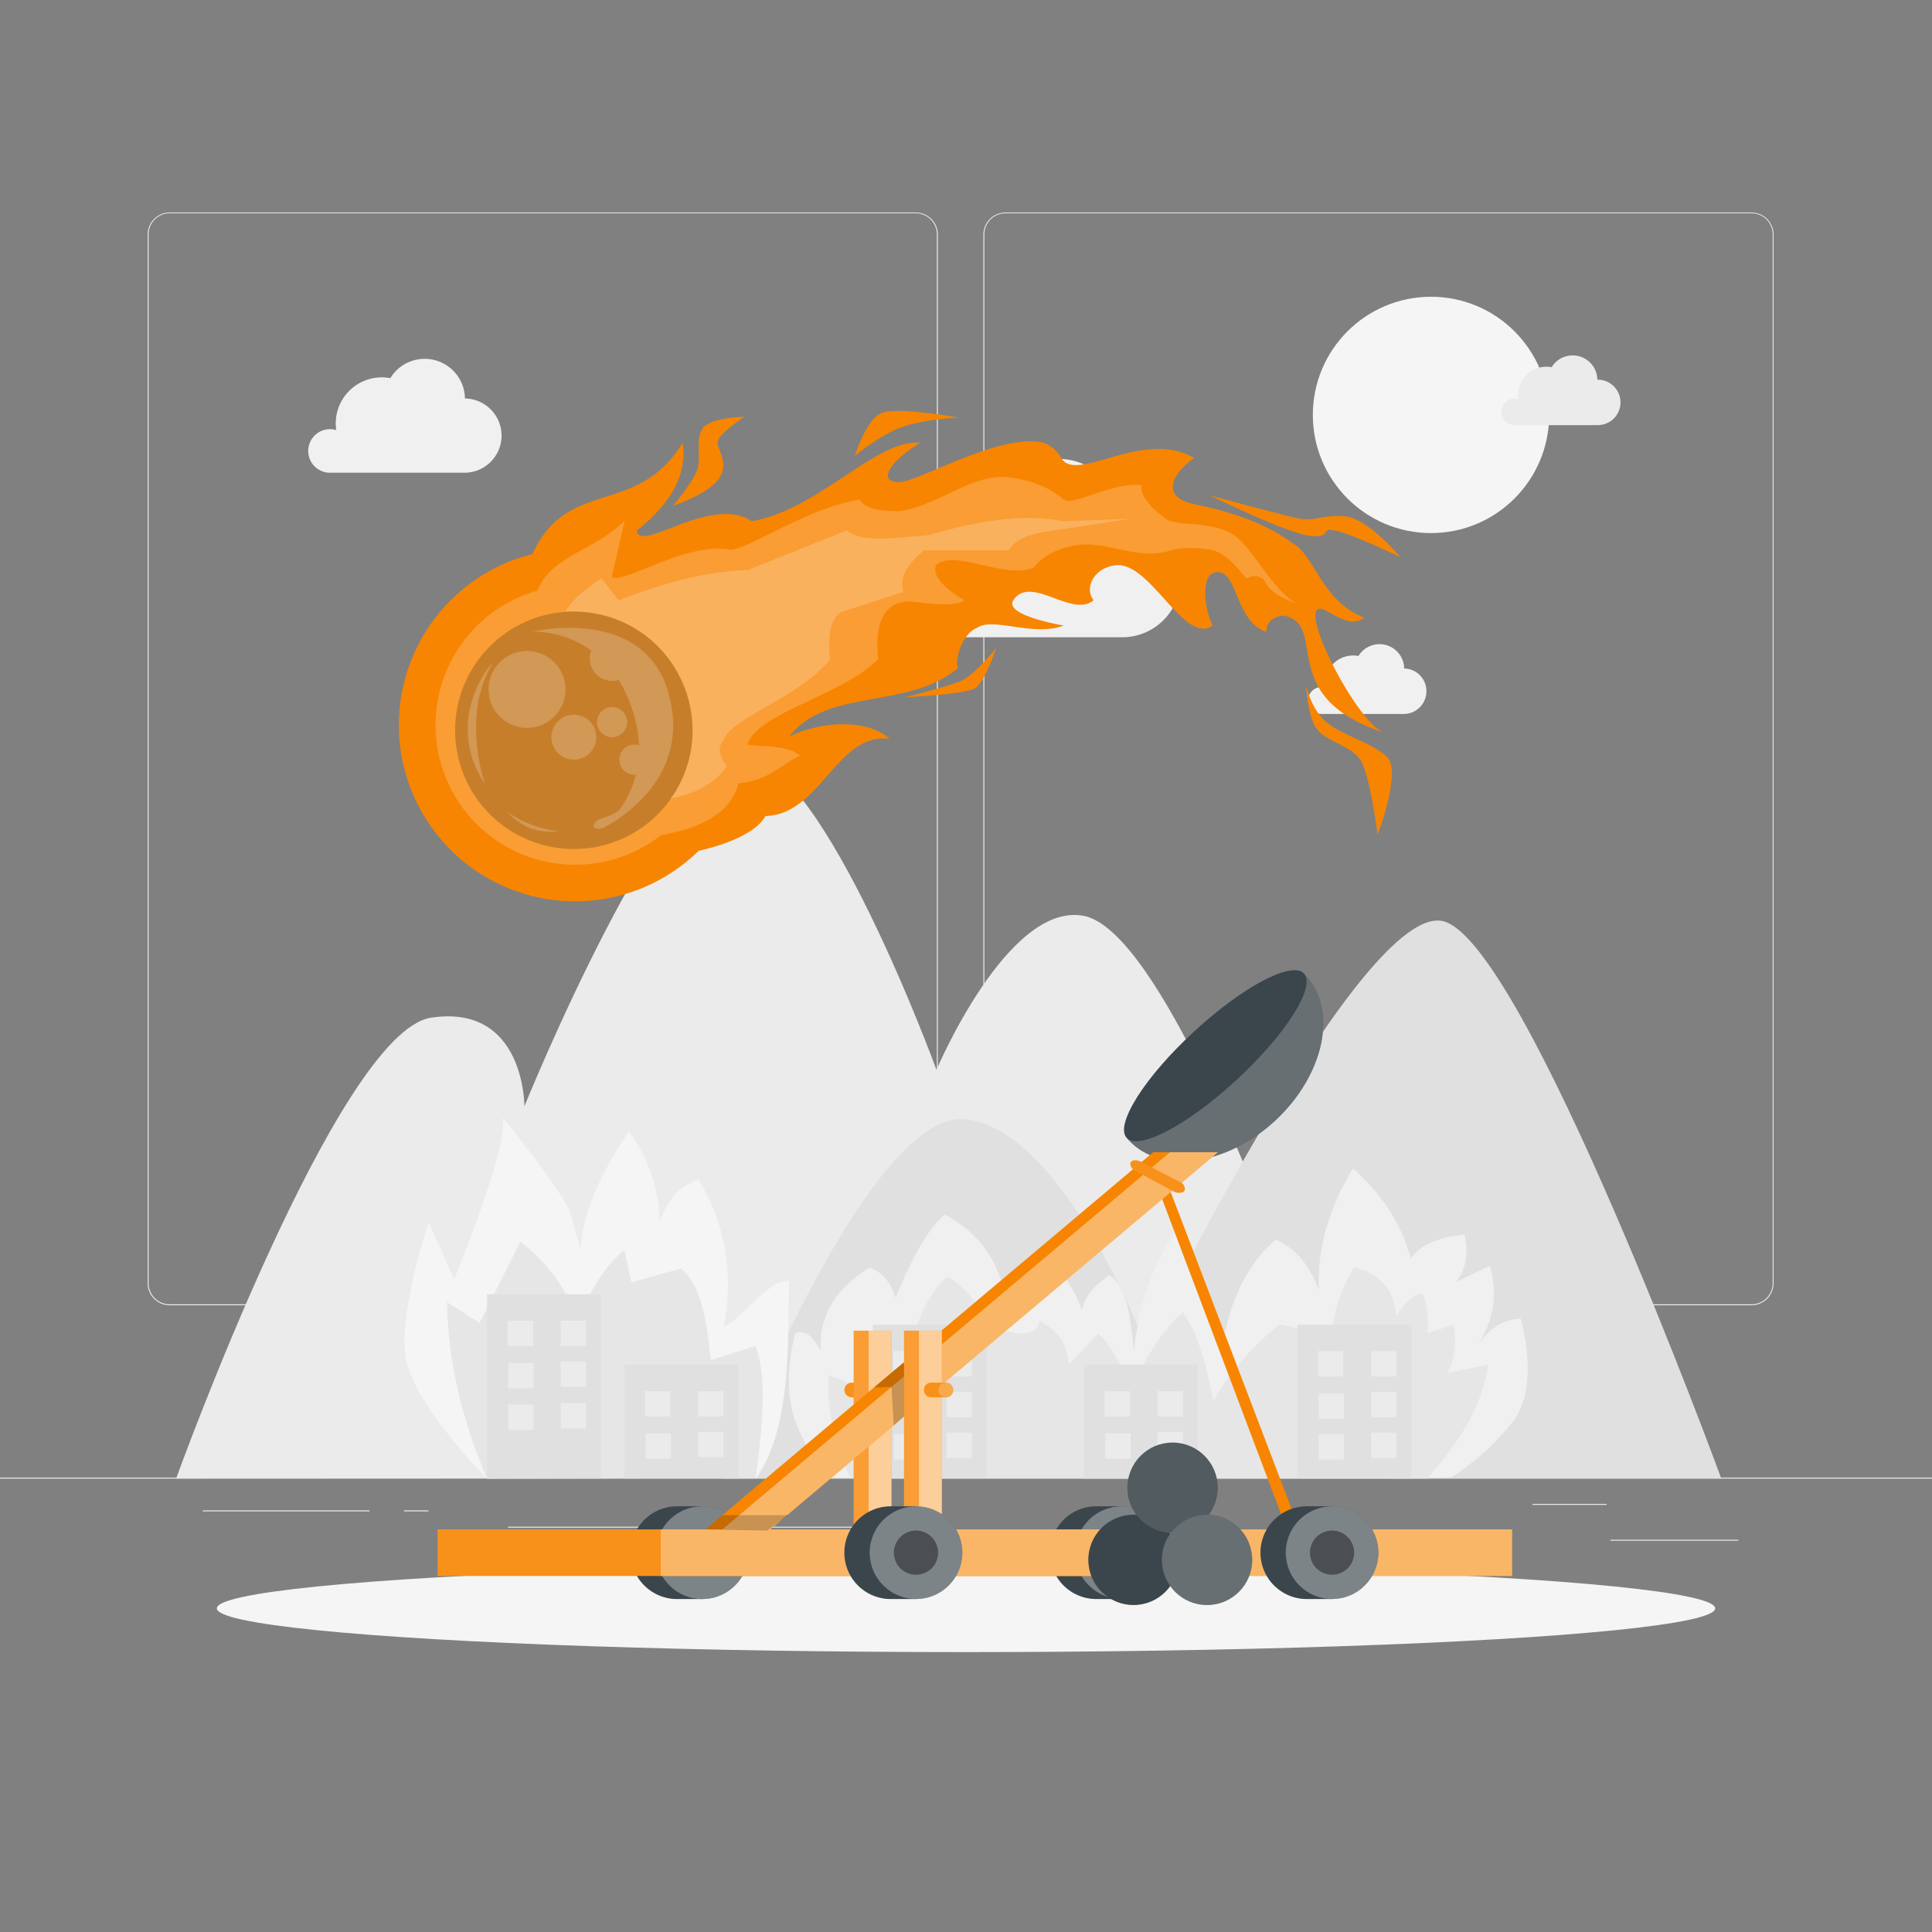 <svg xmlns="http://www.w3.org/2000/svg" viewBox="0 0 500 500"><rect x="0" y="0" width="500" height="500" fill="#808080" stroke="none"/><g id="freepik--background-complete--inject-31"><rect y="382.4" width="500" height="0.25" style="fill:#ebebeb"></rect><rect x="416.78" y="398.49" width="33.12" height="0.25" style="fill:#ebebeb"></rect><rect x="322.53" y="401.21" width="8.69" height="0.25" style="fill:#ebebeb"></rect><rect x="396.59" y="389.21" width="19.19" height="0.25" style="fill:#ebebeb"></rect><rect x="52.46" y="390.89" width="43.19" height="0.25" style="fill:#ebebeb"></rect><rect x="104.56" y="390.89" width="6.33" height="0.25" style="fill:#ebebeb"></rect><rect x="131.47" y="395.11" width="93.68" height="0.25" style="fill:#ebebeb"></rect><path d="M237,337.8H43.91a5.71,5.71,0,0,1-5.7-5.71V60.66A5.71,5.71,0,0,1,43.91,55H237a5.71,5.71,0,0,1,5.71,5.71V332.09A5.71,5.71,0,0,1,237,337.8ZM43.91,55.2a5.46,5.46,0,0,0-5.45,5.46V332.09a5.46,5.46,0,0,0,5.45,5.46H237a5.47,5.47,0,0,0,5.46-5.46V60.66A5.47,5.47,0,0,0,237,55.2Z" style="fill:#ebebeb"></path><path d="M453.31,337.8H260.21a5.72,5.72,0,0,1-5.71-5.71V60.66A5.72,5.72,0,0,1,260.21,55h193.1A5.71,5.71,0,0,1,459,60.66V332.09A5.71,5.71,0,0,1,453.31,337.8ZM260.21,55.2a5.47,5.47,0,0,0-5.46,5.46V332.09a5.47,5.47,0,0,0,5.46,5.46h193.1a5.47,5.47,0,0,0,5.46-5.46V60.66a5.47,5.47,0,0,0-5.46-5.46Z" style="fill:#ebebeb"></path><circle cx="370.34" cy="107.38" r="30.58" style="fill:#f5f5f5"></circle><path d="M226.66,156.09A8.78,8.78,0,0,1,238,147.65a20.22,20.22,0,0,1-.19-2.71,18.67,18.67,0,0,1,22.11-18.35,16.32,16.32,0,0,1,30.26,8.25h.27a15,15,0,1,1,0,30.08H235.23A8.81,8.81,0,0,1,226.66,156.09Z" style="fill:#f0f0f0"></path><path d="M79.77,116.7a5.63,5.63,0,0,1,5.63-5.63,5.82,5.82,0,0,1,1.62.24,10.92,10.92,0,0,1-.13-1.73A11.92,11.92,0,0,1,98.81,97.66a11.47,11.47,0,0,1,2.2.21,10.42,10.42,0,0,1,19.32,5.26h.17a9.61,9.61,0,0,1,0,19.21H85.24A5.62,5.62,0,0,1,79.77,116.7Z" style="fill:#f0f0f0"></path><path d="M338.55,181.26a3.45,3.45,0,0,1,3.45-3.45,3.53,3.53,0,0,1,1,.14,7.22,7.22,0,0,1-.07-1,7.27,7.27,0,0,1,8.64-7.18A6.38,6.38,0,0,1,363.4,173h.11a5.89,5.89,0,0,1,0,11.77h-21.6A3.45,3.45,0,0,1,338.55,181.26Z" style="fill:#f0f0f0"></path><path d="M388.54,106.57a3.44,3.44,0,0,1,3.45-3.44,3.64,3.64,0,0,1,1,.14,7.28,7.28,0,0,1,7.22-8.36,7.53,7.53,0,0,1,1.35.13,6.38,6.38,0,0,1,11.83,3.22h.11a5.88,5.88,0,0,1,0,11.76h-21.6A3.44,3.44,0,0,1,388.54,106.57Z" style="fill:#ebebeb"></path><path d="M328.23,317.22s-28.09-76.46-47.77-80.2-38.1,39.85-38.1,39.85S213.19,197,193,195.9s-57.28,90.38-57.28,90.38.11-26.57-24.16-22.9S45.58,382.65,45.58,382.65l295.75-.13Z" style="fill:#ebebeb"></path><path d="M445.47,382.65s-50.78-138.53-71.84-144.21S296.47,348,296.47,348s-21.45-56.32-47-58.35-62.14,93-62.14,93Z" style="fill:#e0e0e0"></path><path d="M126.05,382.65s-19.5-19.61-21.11-31.73,6-34.66,6-34.66l6.61,14.89c3.73-9.35,13.77-35.06,12.6-41.88,0,0,16,19.58,17.55,25l2.57,9.05c.45-9.76,5.51-20.05,12.47-30.56a41,41,0,0,1,8,23.5c1.72-4.85,4.31-9.05,10-11,7.09,11.58,9.13,24.41,6.63,38,4.71-1.87,12-12.69,16.88-11.7-.5,14.86.83,37.88-8.6,51Z" style="fill:#f5f5f5"></path><path d="M126.05,382.65C119.45,367.2,115.91,352,115.7,337l8.4,5.37,10.57-21a44.36,44.36,0,0,1,14.93,20.4c2.77-6.9,6.17-13.39,12-18.3l1.8,8.4,12.94-3.6c5.47,5.06,6.64,14.29,7.6,23.72l11.56-3.67c3.12,7.88,1.86,20.79.07,34.3Z" style="fill:#e6e6e6"></path><rect x="126.05" y="334.94" width="29.48" height="47.7" style="fill:#e0e0e0"></rect><rect x="131.4" y="341.8" width="6.55" height="6.55" style="fill:#ebebeb"></rect><rect x="145.11" y="341.8" width="6.55" height="6.55" style="fill:#ebebeb"></rect><rect x="145.11" y="352.34" width="6.55" height="6.55" style="fill:#ebebeb"></rect><rect x="131.56" y="352.75" width="6.55" height="6.55" style="fill:#ebebeb"></rect><rect x="145.11" y="363.1" width="6.55" height="6.55" style="fill:#ebebeb"></rect><rect x="131.56" y="363.51" width="6.55" height="6.55" style="fill:#ebebeb"></rect><rect x="161.6" y="353.17" width="29.47" height="29.48" style="fill:#e0e0e0"></rect><rect x="166.95" y="360.03" width="6.55" height="6.55" style="fill:#ebebeb"></rect><rect x="180.66" y="360.03" width="6.55" height="6.55" style="fill:#ebebeb"></rect><rect x="180.66" y="370.56" width="6.55" height="6.55" style="fill:#ebebeb"></rect><rect x="167.11" y="370.98" width="6.55" height="6.55" style="fill:#ebebeb"></rect><path d="M215,382.4s-5.15-4-9.1-14.49,0-23,0-23c3-.77,4.92,1.61,6.53,4.8-.67-9.21,3.91-16.3,12.7-21.68,4.17,1.66,5.52,4.72,6.65,7.88,3.64-9,7.61-17,12.7-21.61,7,3.79,12.07,9.2,14.52,16.88a13.11,13.11,0,0,0,9.9-6.3c5.74,2.6,8.67,8.17,11.19,14.17.48-3.68,3.42-6.5,7-9.1,4.5,3.13,5.6,11.2,6.36,19.76,1.19-11.45,4.45-21.92,10.8-30.91,6.66,8.51,10,18.74,12.13,29.57,1.81-11.06,5.86-20.6,13.74-27.54,5.88,2.48,8.92,7.38,11.21,12.92-.44-10.73,2.61-21.18,8.82-31.37,7.39,6.59,12.58,14.29,15,23.4,2.1-3.5,6.89-5.5,13.85-6.3,1,4.48.7,8.7-2.25,12.38l8.78-4.28Q388.73,338,382.55,348c2.47-3.58,5.62-6.42,11-6.75,0,0,5.18,17.44-2,26.64a66,66,0,0,1-16,14.49" style="fill:#f0f0f0"></path><path d="M220.1,382.6A55.66,55.66,0,0,1,214.4,356c5.43,1.52,8.41,3.72,9,6.59-.66-6.39.15-11.62,4.2-14.26l6.92,4.61c2-8.79,4.62-17.09,10.71-22.56a24.34,24.34,0,0,1,10.14,12.42c7.52,3,12.77,3.48,13.63-1,5.72,3.12,7.48,7.06,7.5,11.37l7.8-8.09A33.59,33.59,0,0,1,292.42,360c4.13-8.76,8.6-16,13.72-20.33,4.05,5.58,6.12,14,7.86,22.91a67.33,67.33,0,0,1,17.22-19.79c7.84,1.21,11,4.37,13.16,8A40.85,40.85,0,0,1,350.5,328c7.05,1.71,10.34,6.15,10.87,12.6,2.63-4,5-6.12,6.93-5.66a22.9,22.9,0,0,1,1.09,10.14l6.71-2.26a18.72,18.72,0,0,1-1.45,12.5l10.45-2.15c-1.23,10.3-7.36,20-15.71,29.48Z" style="fill:#e6e6e6"></path><rect x="225.9" y="342.82" width="29.48" height="39.58" style="fill:#e0e0e0"></rect><rect x="231.24" y="349.68" width="6.55" height="6.55" style="fill:#ebebeb"></rect><rect x="244.96" y="349.68" width="6.55" height="6.55" style="fill:#ebebeb"></rect><rect x="244.96" y="360.21" width="6.55" height="6.55" style="fill:#ebebeb"></rect><rect x="231.41" y="360.63" width="6.55" height="6.55" style="fill:#ebebeb"></rect><rect x="244.96" y="370.77" width="6.55" height="6.55" style="fill:#ebebeb"></rect><rect x="231.41" y="371.19" width="6.55" height="6.55" style="fill:#ebebeb"></rect><rect x="335.76" y="342.82" width="29.48" height="39.58" style="fill:#e0e0e0"></rect><rect x="341.11" y="349.68" width="6.55" height="6.55" style="fill:#ebebeb"></rect><rect x="354.83" y="349.68" width="6.55" height="6.55" style="fill:#ebebeb"></rect><rect x="354.83" y="360.21" width="6.55" height="6.55" style="fill:#ebebeb"></rect><rect x="341.27" y="360.63" width="6.55" height="6.55" style="fill:#ebebeb"></rect><rect x="354.83" y="370.77" width="6.55" height="6.55" style="fill:#ebebeb"></rect><rect x="341.27" y="371.19" width="6.55" height="6.55" style="fill:#ebebeb"></rect><rect x="280.53" y="353.17" width="29.48" height="29.48" style="fill:#e0e0e0"></rect><rect x="285.88" y="360.03" width="6.55" height="6.55" style="fill:#ebebeb"></rect><rect x="299.59" y="360.03" width="6.55" height="6.55" style="fill:#ebebeb"></rect><rect x="299.59" y="370.56" width="6.55" height="6.55" style="fill:#ebebeb"></rect><rect x="286.04" y="370.98" width="6.55" height="6.55" style="fill:#ebebeb"></rect></g><g id="freepik--Shadow--inject-31"><ellipse id="freepik--path--inject-31" cx="250" cy="416.24" rx="193.89" ry="11.32" style="fill:#f5f5f5"></ellipse></g><g id="freepik--Catapult--inject-31"><path d="M330.05,290c-12.67,11.75-29.64,14-37.91,5.11s37.59-51.45,45.86-42.53S342.71,278.22,330.05,290Z" style="fill:#263238"></path><path d="M330.05,290c-12.67,11.75-29.64,14-37.91,5.11s37.59-51.45,45.86-42.53S342.71,278.22,330.05,290Z" style="fill:#fff;opacity:0.3"></path><path d="M320.18,279.32c-12.66,11.75-25.46,18.54-28.59,15.17s4.61-15.63,17.28-27.37,25.46-18.54,28.59-15.17S332.85,267.58,320.18,279.32Z" style="fill:#263238"></path><path d="M320.18,279.32c-12.66,11.75-25.46,18.54-28.59,15.17s4.61-15.63,17.28-27.37,25.46-18.54,28.59-15.17S332.85,267.58,320.18,279.32Z" style="fill:#fff;opacity:0.1"></path><path d="M187.21,401.83a12,12,0,0,0-5.45-10v-2h-6.54a12,12,0,0,0,0,24h6.54v-1.94A12,12,0,0,0,187.21,401.83Z" style="fill:#263238"></path><path d="M187.21,401.83a12,12,0,0,0-5.45-10v-2h-6.54a12,12,0,0,0,0,24h6.54v-1.94A12,12,0,0,0,187.21,401.83Z" style="fill:#fff;opacity:0.1"></path><path d="M193.75,401.83a12,12,0,1,1-12-12A12,12,0,0,1,193.75,401.83Z" style="fill:#263238"></path><path d="M193.75,401.83a12,12,0,1,1-12-12A12,12,0,0,1,193.75,401.83Z" style="fill:#fff;opacity:0.4"></path><path d="M187.49,401.83a5.73,5.73,0,1,1-5.73-5.72A5.73,5.73,0,0,1,187.49,401.83Z" style="opacity:0.4"></path><path d="M295.72,401.83a12,12,0,0,0-5.45-10v-2h-6.54a12,12,0,0,0,0,24h6.54v-1.94A12,12,0,0,0,295.72,401.83Z" style="fill:#263238"></path><path d="M295.72,401.83a12,12,0,0,0-5.45-10v-2h-6.54a12,12,0,0,0,0,24h6.54v-1.94A12,12,0,0,0,295.72,401.83Z" style="fill:#fff;opacity:0.1"></path><circle cx="290.27" cy="401.83" r="11.99" style="fill:#263238"></circle><circle cx="290.27" cy="401.83" r="11.99" style="fill:#fff;opacity:0.4"></circle><circle cx="290.27" cy="401.83" r="5.72" style="opacity:0.4"></circle><rect x="113.24" y="395.81" width="178.62" height="12.05" style="fill:#F78501"></rect><rect x="113.24" y="395.81" width="178.62" height="12.05" style="fill:#fff;opacity:0.1"></rect><path d="M220.44,357.82h0a1.9,1.9,0,0,0,0,3.8h3.81v-3.8Z" style="fill:#F78501"></path><path d="M220.44,357.82h0a1.9,1.9,0,0,0,0,3.8h3.81v-3.8Z" style="fill:#fff;opacity:0.1"></path><path d="M226.15,359.72a1.91,1.91,0,1,1-1.9-1.9A1.9,1.9,0,0,1,226.15,359.72Z" style="fill:#F78501"></path><path d="M226.15,359.72a1.91,1.91,0,1,1-1.9-1.9A1.9,1.9,0,0,1,226.15,359.72Z" style="fill:#fff;opacity:0.3"></path><rect x="220.93" y="344.38" width="9.79" height="51.43" style="fill:#F78501"></rect><rect x="224.79" y="344.38" width="5.93" height="51.43" style="fill:#fff;opacity:0.6"></rect><rect x="220.93" y="344.38" width="3.86" height="51.43" style="fill:#fff;opacity:0.2"></rect><polygon points="194.99 395.81 182.58 395.81 298.44 298.2 310.84 298.2 194.99 395.81" style="fill:#F78501"></polygon><polygon points="199.34 395.81 186.94 395.81 302.79 298.2 315.19 298.2 199.34 395.81" style="fill:#F78501"></polygon><polygon points="199.34 395.81 186.94 395.81 302.79 298.2 315.19 298.2 199.34 395.81" style="fill:#fff;opacity:0.4"></polygon><rect x="171" y="395.81" width="220.33" height="12.05" style="fill:#F78501"></rect><rect x="171" y="395.81" width="220.33" height="12.05" style="fill:#fff;opacity:0.4"></rect><polygon points="302.98 308.49 336.29 395.81 333.03 395.81 300.78 310.35 302.98 308.49" style="fill:#F78501"></polygon><path d="M293.17,302.64,304,308.49a3,3,0,0,0,2.21,0c1-.6,0-2.27-.38-2.35L295,300.51s-1.61-.58-2.26.14S293.15,302.61,293.17,302.64Z" style="fill:#F78501"></path><path d="M293.17,302.64,304,308.49a3,3,0,0,0,2.21,0c1-.6,0-2.27-.38-2.35L295,300.51s-1.61-.58-2.26.14S293.15,302.61,293.17,302.64Z" style="fill:#fff;opacity:0.1"></path><polygon points="186.94 392.14 203.96 392.14 198.51 396.11 182.58 395.81 186.94 392.14" style="opacity:0.2"></polygon><polygon points="231.3 368.88 230.72 358.92 226.15 359.1 233.65 352.79 237.82 352.79 237.82 363.18 231.3 368.88" style="opacity:0.2"></polygon><rect x="233.96" y="344.38" width="9.79" height="51.43" style="fill:#F78501"></rect><rect x="237.82" y="344.38" width="5.93" height="51.43" style="fill:#fff;opacity:0.6"></rect><rect x="233.96" y="344.38" width="3.86" height="51.43" style="fill:#fff;opacity:0.2"></rect><path d="M241,357.82h0a1.9,1.9,0,0,0,0,3.8h3.81v-3.8Z" style="fill:#F78501"></path><path d="M241,357.82h0a1.9,1.9,0,0,0,0,3.8h3.81v-3.8Z" style="fill:#fff;opacity:0.1"></path><path d="M246.71,359.72a1.91,1.91,0,1,1-1.9-1.9A1.9,1.9,0,0,1,246.71,359.72Z" style="fill:#F78501"></path><path d="M246.71,359.72a1.91,1.91,0,1,1-1.9-1.9A1.9,1.9,0,0,1,246.71,359.72Z" style="fill:#fff;opacity:0.3"></path><path d="M350.19,401.83a12,12,0,0,0-5.45-10v-2h-6.53a12,12,0,1,0,0,24h6.53v-1.94A12,12,0,0,0,350.19,401.83Z" style="fill:#263238"></path><path d="M350.19,401.83a12,12,0,0,0-5.45-10v-2h-6.53a12,12,0,1,0,0,24h6.53v-1.94A12,12,0,0,0,350.19,401.83Z" style="fill:#fff;opacity:0.1"></path><circle cx="344.74" cy="401.83" r="11.99" style="fill:#263238"></circle><circle cx="344.74" cy="401.83" r="11.99" style="fill:#fff;opacity:0.4"></circle><circle cx="344.74" cy="401.83" r="5.72" style="opacity:0.4"></circle><path d="M242.51,401.83a12,12,0,0,0-5.45-10v-2h-6.54a12,12,0,0,0,0,24h6.54v-1.94A12,12,0,0,0,242.51,401.83Z" style="fill:#263238"></path><path d="M242.51,401.83a12,12,0,0,0-5.45-10v-2h-6.54a12,12,0,0,0,0,24h6.54v-1.94A12,12,0,0,0,242.51,401.83Z" style="fill:#fff;opacity:0.1"></path><circle cx="237.06" cy="401.83" r="11.99" style="fill:#263238"></circle><circle cx="237.06" cy="401.83" r="11.99" style="fill:#fff;opacity:0.4"></circle><path d="M242.78,401.83a5.72,5.72,0,1,1-5.72-5.72A5.72,5.72,0,0,1,242.78,401.83Z" style="opacity:0.4"></path><circle cx="293.35" cy="403.69" r="11.69" style="fill:#263238"></circle><circle cx="293.35" cy="403.69" r="11.69" style="fill:#fff;opacity:0.1"></circle><circle cx="303.46" cy="385.03" r="11.69" style="fill:#263238"></circle><circle cx="303.46" cy="385.03" r="11.69" style="fill:#fff;opacity:0.2"></circle><circle cx="312.38" cy="403.69" r="11.69" style="fill:#263238"></circle><circle cx="312.38" cy="403.69" r="11.69" style="fill:#fff;opacity:0.3"></circle></g><g id="freepik--fire-ball--inject-31"><path d="M341.58,157.54c2.08-.12,7.38,5.54,11.51,2.3-11.07-4.2-12.87-16.25-18.6-19.27-7.24-5.39-16-8.1-25.25-10.06-8.79-1.74-6.31-7.63-.17-12-13.53-7.78-30.88,7.09-34.55-.23-2.75-4.17-6-4.62-12-3.68-11.79,1.88-26.33,10.63-30.42,10.17-5.66-.63.07-6.7,6.08-10.17-11.1-1.26-26.44,17.43-43.67,20.28-10.42-7-29,8.47-29.7,2.44,5.92-4.77,13.42-12.36,11.86-22.72-11.86,19.38-29.76,8.78-38.87,28.8h0a45.61,45.61,0,1,0,43,76.79h0c8.87-2,15.38-5.32,17.29-9,14.35-.36,18.42-21.67,32.16-20-5.8-5.24-17.9-4.59-26-.54,9.66-12.74,31-6.93,43.67-17.75-1-2.57,1.53-9.21,4.88-10.37,4.1-3,14.53,2.37,22.5-.64,0,0-15.81-2.61-13-6.64,4.51-6.58,15.21,4.81,20.74.07-2.43-2.85-.23-8.22,5.48-9,9.16-1.38,17.84,20.82,25.35,15.55-2.08-3.53-3.67-14.61,1.71-13.78,4.71.73,4.42,12.85,12.15,15.47,0-2.28,1.28-3.82,4.29-4.27,12.31,2.21-2.56,20.92,26.14,30.3C351.46,187.32,336.13,157.86,341.58,157.54Z" style="fill:#F78501"></path><path d="M317.23,137.38c-5.54-2.36-12.93-1.4-15.15-2.92-3.75-2.48-7.35-6.31-6.54-8.91-7.6-.92-17.83,5.58-20.28,3.72,0,0-5.34-5.27-15.72-5.83-8.18-.44-18.34,8.12-27.31,8.88-4.16-.18-8.27-.41-9.7-3-13.44,2-28.07,12.51-33.42,12.95-11.46-2.21-27.62,9-30.8,7.07l3.37-14.61c-7.78,7.78-19,9.06-22.64,18.14h0a36.14,36.14,0,1,0,32.06,63.26c11.38-2,18.32-6.34,20-13.45,7.71-.43,11.91-5.41,15.89-7.1-2.88-2.74-9.54-2.28-13.61-2.87,2.7-8.32,24.51-12.6,33.89-22.15-.83-8.16.7-15,8.45-14.87,5.57.53,11.71,1.45,13.86-.34-3.68-2.12-8.69-6-7.34-9.06,4.47-4.37,17.82,3.74,25.26.61,2.85-3.44,6.76-5.16,11.3-5.82,7.06-1.21,15.23,3.79,23.34,1.62,2.64-.93,6.24-1.23,11.7-.34,3.9,1.23,6.23,4.45,8.76,7.42a3.59,3.59,0,0,1,4.53.26c1.28,3.12,4.65,4.74,8.31,6.16C328.1,151.66,323.22,139.24,317.23,137.38Z" style="fill:#fff;opacity:0.2"></path><path d="M275,134.89c-9.88-2.09-21.91-.09-34.82,3.6-8.42.71-17.62,2.07-21-1.24l-25.54,10.24c-11.13.36-22.32,3.5-33.54,7.88l-4.47-5.73c-4.94,3.36-7.83,6-9.36,8.63,13.82-.45,25.23,6.38,30.6,19.07,3.18,7.17,4,19.5-3.44,29.39h0c6.79-1.39,11.79-4.11,14.65-8.42-1.75-2.46-2.59-4.76-.87-6.6,1.83-6,18.67-10.53,27.57-20.91-.3-5-.56-10.05,3-12.44l16-5.14c-1.26-3.93,1.39-7.44,5.34-10.82h22c1.07-2,3.5-3.64,8.34-4.62l23.15-3.52Z" style="fill:#fff;opacity:0.2"></path><circle cx="148.51" cy="189" r="30.73" transform="translate(-28.36 26.23) rotate(-9.22)" style="opacity:0.2"></circle><circle cx="158.41" cy="186.88" r="3.9" style="fill:#fff;opacity:0.2"></circle><circle cx="136.39" cy="178.43" r="9.96" transform="translate(-20.78 18) rotate(-7.02)" style="fill:#fff;opacity:0.2"></circle><circle cx="148.51" cy="190.78" r="5.82" style="fill:#fff;opacity:0.2"></circle><path d="M173,179.35c-6.41-22.8-35.21-15.87-35.21-15.87A25.94,25.94,0,0,1,153,168.34a5.8,5.8,0,0,0,5.44,7.87,5.63,5.63,0,0,0,1.65-.25,34.53,34.53,0,0,1,3.27,6.84,33.06,33.06,0,0,1,2,10.1,3.84,3.84,0,0,0-1.18-.2,3.9,3.9,0,0,0,0,7.8c.13,0,.25,0,.38,0a27.22,27.22,0,0,1-4.12,8.92c-1.08,1.53-5.46,2.34-6.23,3.21-1.53,1.73.37,2.07,1.74,1.71C155.88,214.3,179.8,203.35,173,179.35Z" style="fill:#fff;opacity:0.2"></path><path d="M221.23,118a54.21,54.21,0,0,1,9.48-6.3c6.12-3.3,17.52-3.6,17.52-3.6s-16.06-2.92-20.1-1.2S221.23,118,221.23,118Z" style="fill:#F78501"></path><path d="M234.2,180.45s11-2.72,14.55-4.25,9.08-8.55,9.08-8.55-2.88,8.86-5.49,10.47S234.2,180.45,234.2,180.45Z" style="fill:#F78501"></path><path d="M338,177.16s1.11,6.14,5.15,9.64,11.87,5.32,15.78,9.06S356.53,216,356.53,216s-2-15.9-4.6-19.53-8.95-4.67-11.26-7.95S338,177.16,338,177.16Z" style="fill:#F78501"></path><path d="M127.52,171.5s-5.14,5-6.34,14.6a24.74,24.74,0,0,0,4.37,16.8,46,46,0,0,1-2.27-17A32,32,0,0,1,127.52,171.5Z" style="fill:#fff;opacity:0.2"></path><path d="M130.93,209.93a31.08,31.08,0,0,0,13.8,5.25,19.18,19.18,0,0,1-7.35-.75C134.23,213.25,130.93,209.93,130.93,209.93Z" style="fill:#fff;opacity:0.2"></path><path d="M174.24,130.84s5.39-6.48,6.3-9.52-.66-7.77,1.37-10.54,10.75-2.92,10.75-2.92-5.46,3.56-6.67,5.79,2.84,5.17.47,9.61S174.24,130.84,174.24,130.84Z" style="fill:#F78501"></path><path d="M313.1,128.2s17.21,4.71,22.33,5.84,6.27-.87,12.45-.44,14.5,10.58,14.5,10.58-11.26-5.44-16.21-6.72-.89,1.54-6.52,1.31S313.1,128.2,313.1,128.2Z" style="fill:#F78501"></path></g></svg>
